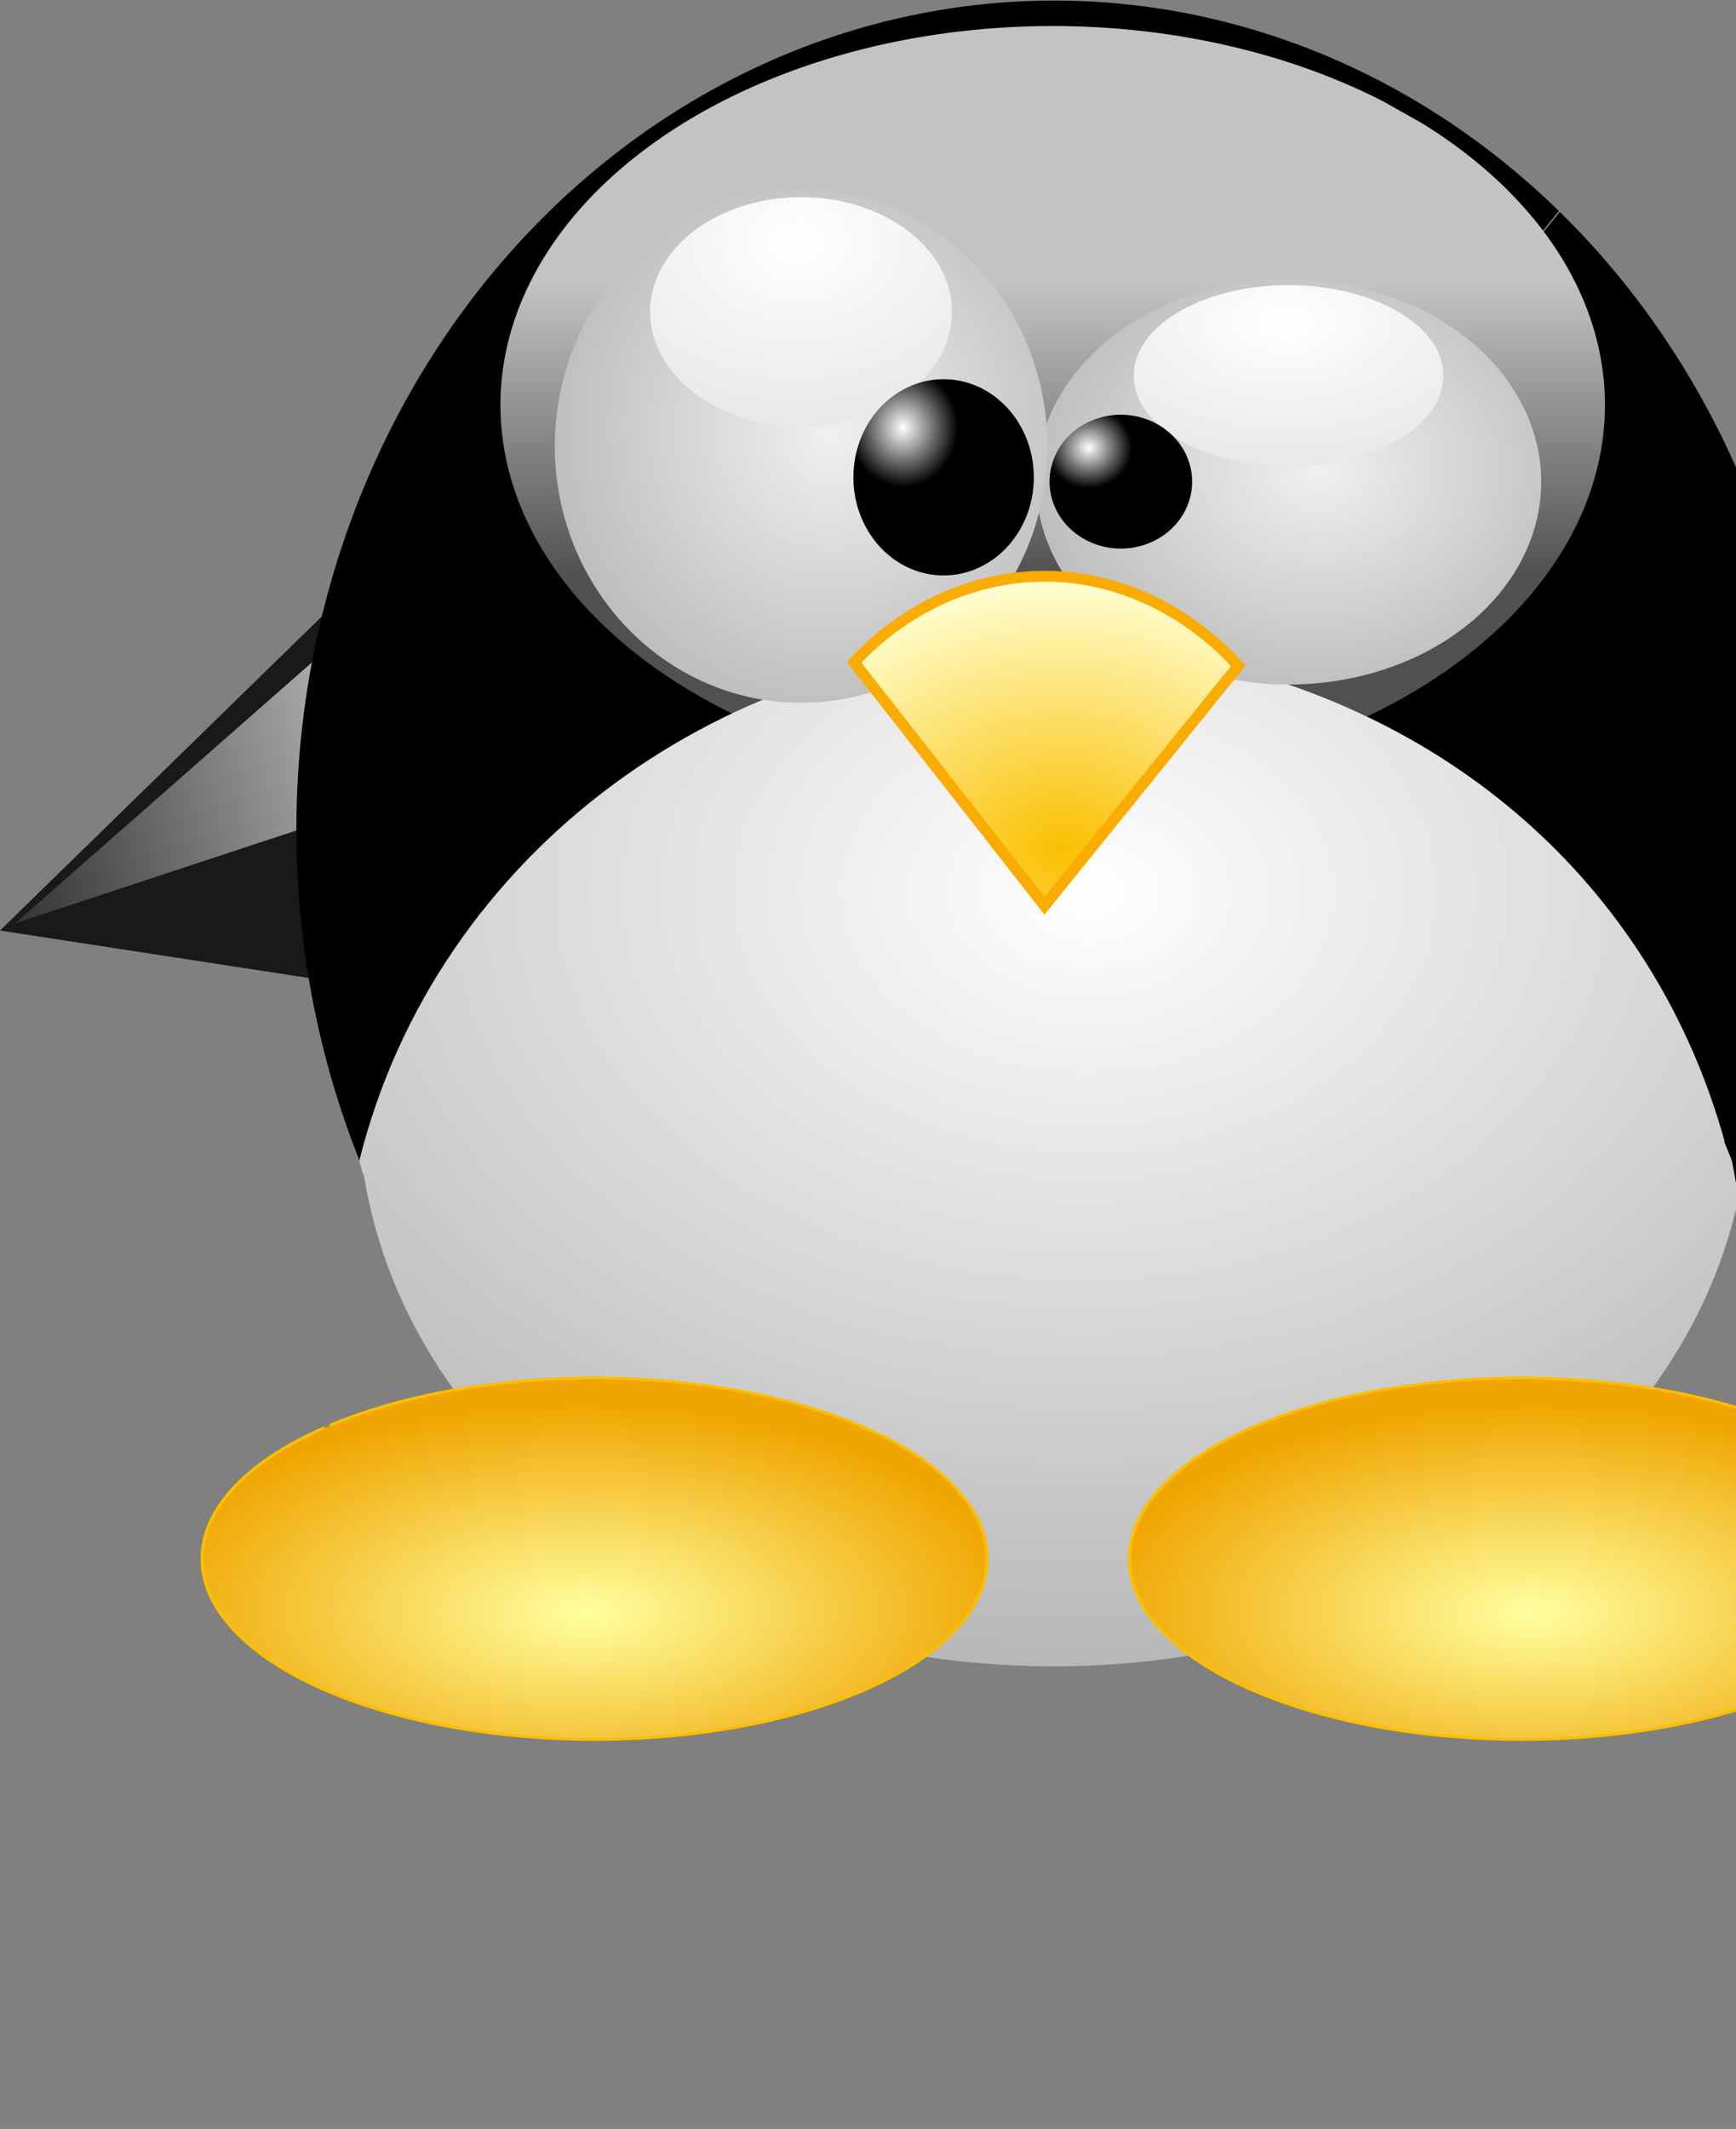 <?xml version="1.0" encoding="UTF-8" standalone="no"?>
<!-- Created with Inkscape (http://www.inkscape.org/) -->
<svg
        xmlns:dc="http://purl.org/dc/elements/1.1/"
        xmlns:cc="http://web.resource.org/cc/"
        xmlns:rdf="http://www.w3.org/1999/02/22-rdf-syntax-ns#"
        xmlns:svg="http://www.w3.org/2000/svg"
        xmlns="http://www.w3.org/2000/svg"
        xmlns:xlink="http://www.w3.org/1999/xlink"
        xmlns:sodipodi="http://sodipodi.sourceforge.net/DTD/sodipodi-0.dtd"
        xmlns:inkscape="http://www.inkscape.org/namespaces/inkscape"
        viewBox="0 0 563 690"
        preserveAspectRatio="xMaxYMax"
        id="svg7442"
        sodipodi:version="0.32"
        inkscape:version="0.45.1"
        sodipodi:docbase="/home/thib/Desktop/SVG"
        sodipodi:docname="tux.svg"
        inkscape:output_extension="org.inkscape.output.svg.inkscape"
        version="1.0">
    <rect x="0" y="0" width="563" height="690" fill="#808080" stroke="none"/>
    <defs
            id="defs3">
        <linearGradient
                id="linearGradient6783">
            <stop
                    id="stop6785"
                    offset="0"
                    style="stop-color:#000000;stop-opacity:1;"/>
            <stop
                    id="stop6787"
                    offset="1"
                    style="stop-color:#bebebe;stop-opacity:1;"/>
        </linearGradient>
        <linearGradient
                id="linearGradient2948">
            <stop
                    id="stop2950"
                    offset="0"
                    style="stop-color:#ffffa0;stop-opacity:1;"/>
            <stop
                    id="stop2952"
                    offset="1"
                    style="stop-color:#f0a500;stop-opacity:1;"/>
        </linearGradient>
        <linearGradient
                id="linearGradient2182">
            <stop
                    id="stop2184"
                    offset="0"
                    style="stop-color:#fabf00;stop-opacity:1;"/>
            <stop
                    id="stop2186"
                    offset="1"
                    style="stop-color:#ffffd2;stop-opacity:1;"/>
        </linearGradient>
        <linearGradient
                id="linearGradient14387">
            <stop
                    style="stop-color:#ffffff;stop-opacity:1;"
                    offset="0"
                    id="stop14389"/>
            <stop
                    style="stop-color:#000000;stop-opacity:1;"
                    offset="1"
                    id="stop14391"/>
        </linearGradient>
        <linearGradient
                id="linearGradient12833">
            <stop
                    style="stop-color:#ffffff;stop-opacity:1;"
                    offset="0"
                    id="stop12835"/>
            <stop
                    style="stop-color:#e6e6e6;stop-opacity:1;"
                    offset="1"
                    id="stop12837"/>
        </linearGradient>
        <linearGradient
                id="linearGradient11301">
            <stop
                    style="stop-color:#f0f0f0;stop-opacity:1;"
                    offset="0"
                    id="stop11303"/>
            <stop
                    style="stop-color:#b4b4b4;stop-opacity:1;"
                    offset="1"
                    id="stop11305"/>
        </linearGradient>
        <linearGradient
                id="linearGradient10527">
            <stop
                    style="stop-color:#ffffff;stop-opacity:1;"
                    offset="0"
                    id="stop10529"/>
            <stop
                    style="stop-color:#b4b4b4;stop-opacity:1;"
                    offset="1"
                    id="stop10531"/>
        </linearGradient>
        <linearGradient
                id="linearGradient9746">
            <stop
                    style="stop-color:#505050;stop-opacity:1;"
                    offset="0"
                    id="stop9748"/>
            <stop
                    style="stop-color:#c3c3c3;stop-opacity:1;"
                    offset="1"
                    id="stop9750"/>
        </linearGradient>
        <linearGradient
                id="linearGradient8214">
            <stop
                    style="stop-color:#ff0000;stop-opacity:1;"
                    offset="0"
                    id="stop8216"/>
            <stop
                    style="stop-color:#000000;stop-opacity:1;"
                    offset="1"
                    id="stop8218"/>
        </linearGradient>
        <linearGradient
                inkscape:collect="always"
                xlink:href="#linearGradient9746"
                id="linearGradient9752"
                gradientTransform="scale(1.108,0.903)"
                x1="403.079"
                y1="387.476"
                x2="403.079"
                y2="311.323"
                gradientUnits="userSpaceOnUse"/>
        <radialGradient
                inkscape:collect="always"
                xlink:href="#linearGradient10527"
                id="radialGradient10525"
                gradientTransform="matrix(1.177,0,0,0.865,0,-7.319)"
                cx="328.78"
                cy="578.233"
                fx="333.088"
                fy="578.233"
                r="305.904"
                gradientUnits="userSpaceOnUse"/>
        <radialGradient
                inkscape:collect="always"
                xlink:href="#linearGradient11301"
                id="radialGradient11299"
                gradientTransform="scale(1.154,0.866)"
                cx="108.168"
                cy="289.118"
                fx="109.838"
                fy="291.284"
                r="92.479"
                gradientUnits="userSpaceOnUse"/>
        <radialGradient
                inkscape:collect="always"
                xlink:href="#linearGradient12833"
                id="radialGradient12831"
                gradientTransform="scale(1.33,0.752)"
                cx="338.457"
                cy="385.108"
                fx="338.457"
                fy="385.108"
                r="86.706"
                gradientUnits="userSpaceOnUse"/>
        <radialGradient
                inkscape:collect="always"
                xlink:href="#linearGradient11301"
                id="radialGradient12847"
                gradientUnits="userSpaceOnUse"
                gradientTransform="scale(1.154,0.866)"
                cx="108.168"
                cy="289.118"
                fx="109.838"
                fy="291.284"
                r="92.479"/>
        <radialGradient
                inkscape:collect="always"
                xlink:href="#linearGradient12833"
                id="radialGradient12849"
                gradientUnits="userSpaceOnUse"
                gradientTransform="scale(1.33,0.752)"
                cx="338.457"
                cy="385.108"
                fx="338.457"
                fy="385.108"
                r="86.706"/>
        <radialGradient
                inkscape:collect="always"
                xlink:href="#linearGradient11301"
                id="radialGradient12857"
                gradientUnits="userSpaceOnUse"
                gradientTransform="scale(1.154,0.866)"
                cx="108.168"
                cy="289.118"
                fx="109.838"
                fy="291.284"
                r="92.479"/>
        <radialGradient
                inkscape:collect="always"
                xlink:href="#linearGradient12833"
                id="radialGradient12859"
                gradientUnits="userSpaceOnUse"
                gradientTransform="scale(1.33,0.752)"
                cx="338.457"
                cy="385.108"
                fx="338.457"
                fy="385.108"
                r="86.706"/>
        <radialGradient
                inkscape:collect="always"
                xlink:href="#linearGradient14387"
                id="radialGradient14385"
                gradientTransform="scale(1,1)"
                cx="-225.334"
                cy="420.456"
                fx="-225.334"
                fy="420.456"
                r="19.313"
                gradientUnits="userSpaceOnUse"/>
        <radialGradient
                r="19.313"
                fy="420.456"
                fx="-225.334"
                cy="420.456"
                cx="-225.334"
                gradientTransform="scale(1,1)"
                gradientUnits="userSpaceOnUse"
                id="radialGradient1408"
                xlink:href="#linearGradient14387"
                inkscape:collect="always"/>
        <radialGradient
                gradientUnits="userSpaceOnUse"
                r="71.592"
                fy="500.706"
                fx="360.314"
                cy="500.706"
                cx="360.314"
                gradientTransform="scale(1.115,0.897)"
                id="radialGradient2180"
                xlink:href="#linearGradient2182"
                inkscape:collect="always"/>
        <radialGradient
                gradientUnits="userSpaceOnUse"
                r="114.761"
                fy="1028.378"
                fx="151.542"
                cy="1025.172"
                cx="150.061"
                gradientTransform="scale(1.354,0.739)"
                id="radialGradient2954"
                xlink:href="#linearGradient2948"
                inkscape:collect="always"/>
        <radialGradient
                r="114.761"
                fy="1028.378"
                fx="151.542"
                cy="1025.172"
                cx="150.061"
                gradientTransform="scale(1.354,0.739)"
                gradientUnits="userSpaceOnUse"
                id="radialGradient3729"
                xlink:href="#linearGradient2948"
                inkscape:collect="always"/>
        <linearGradient
                gradientUnits="userSpaceOnUse"
                y2="310.669"
                x2="12.991"
                y1="332.908"
                x1="-122.871"
                gradientTransform="scale(1.238,0.808)"
                id="linearGradient6781"
                xlink:href="#linearGradient6783"
                inkscape:collect="always"/>
        <linearGradient
                y2="310.669"
                x2="12.991"
                y1="332.908"
                x1="-122.871"
                gradientTransform="scale(1.238,0.808)"
                gradientUnits="userSpaceOnUse"
                id="linearGradient6793"
                xlink:href="#linearGradient6783"
                inkscape:collect="always"/>
        <linearGradient
                y2="310.669"
                x2="12.991"
                y1="332.908"
                x1="-122.871"
                gradientTransform="scale(1.238,0.808)"
                gradientUnits="userSpaceOnUse"
                id="linearGradient6805"
                xlink:href="#linearGradient6783"
                inkscape:collect="always"/>
        <linearGradient
                y2="310.669"
                x2="12.991"
                y1="332.908"
                x1="-122.871"
                gradientTransform="scale(1.238,0.808)"
                gradientUnits="userSpaceOnUse"
                id="linearGradient6807"
                xlink:href="#linearGradient6783"
                inkscape:collect="always"/>
    </defs>
    <sodipodi:namedview
            id="base"
            pagecolor="#ffffff"
            bordercolor="#666666"
            borderopacity="1.0"
            inkscape:pageopacity="0.0"
            inkscape:pageshadow="2"
            inkscape:zoom="0.34208755"
            inkscape:cx="372.04726"
            inkscape:cy="526.18109"
            inkscape:document-units="px"
            inkscape:current-layer="layer1"
            inkscape:window-width="922"
            inkscape:window-height="659"
            inkscape:window-x="213"
            inkscape:window-y="26"/>
    <g
            inkscape:label="Layer 1"
            inkscape:groupmode="layer"
            id="layer1"
            transform="translate(-38.412,-203.818)">
        <g
                transform="translate(11.564,0)"
                id="g6795">
            <path
                    transform="matrix(2.399,0,0,2.113,325.095,-172.686)"
                    sodipodi:end="6.4558823"
                    sodipodi:start="5.4468442"
                    d="M -64.253,254.394 A 89.624,89.624 0 0 1 -36.026,336.314 L -124.318,320.913 z"
                    sodipodi:ry="89.624252"
                    sodipodi:rx="89.624252"
                    sodipodi:cy="320.91266"
                    sodipodi:cx="-124.31751"
                    id="path3737"
                    style="fill:#191919;fill-opacity:1;fill-rule:nonzero;stroke:none;stroke-width:1.183;stroke-miterlimit:4;stroke-opacity:1"
                    sodipodi:type="arc"/>
            <path
                    transform="matrix(1.12,0,0,1,138.643,190.813)"
                    sodipodi:end="5.8076457"
                    sodipodi:start="5.342344"
                    d="M 1.919,216.456 A 165.209,118.535 0 0 1 51.472,257.972 L -95.406,312.239 z"
                    sodipodi:ry="118.5353"
                    sodipodi:rx="165.20886"
                    sodipodi:cy="312.23932"
                    sodipodi:cx="-95.406464"
                    id="path5255"
                    style="fill:url(#linearGradient6807);fill-opacity:1;fill-rule:nonzero;stroke:none;stroke-width:1.183;stroke-miterlimit:4;stroke-opacity:1"
                    sodipodi:type="arc"/>
        </g>
        <g
                transform="matrix(-1,0,0,1,743.129,-11.564)"
                id="g6799">
            <path
                    transform="matrix(2.399,0,0,2.113,325.095,-172.686)"
                    sodipodi:end="6.4558823"
                    sodipodi:start="5.4468442"
                    d="M -64.253,254.394 A 89.624,89.624 0 0 1 -36.026,336.314 L -124.318,320.913 z"
                    sodipodi:ry="89.624252"
                    sodipodi:rx="89.624252"
                    sodipodi:cy="320.91266"
                    sodipodi:cx="-124.31751"
                    id="path6801"
                    style="fill:#191919;fill-opacity:1;fill-rule:nonzero;stroke:none;stroke-width:1.183;stroke-miterlimit:4;stroke-opacity:1"
                    sodipodi:type="arc"/>
            <path
                    transform="matrix(1.12,0,0,1,138.643,190.813)"
                    sodipodi:end="5.8076457"
                    sodipodi:start="5.342344"
                    d="M 1.919,216.456 A 165.209,118.535 0 0 1 51.472,257.972 L -95.406,312.239 z"
                    sodipodi:ry="118.5353"
                    sodipodi:rx="165.20886"
                    sodipodi:cy="312.23932"
                    sodipodi:cx="-95.406464"
                    id="path6803"
                    style="fill:url(#linearGradient6805);fill-opacity:1;fill-rule:nonzero;stroke:none;stroke-width:1.183;stroke-miterlimit:4;stroke-opacity:1"
                    sodipodi:type="arc"/>
        </g>
        <path
                sodipodi:type="arc"
                style="fill:#000000;fill-opacity:1;fill-rule:nonzero;stroke-width:0.5;stroke-miterlimit:4"
                id="path8226"
                sodipodi:cx="414.28571"
                sodipodi:cy="466.64789"
                sodipodi:rx="219.84924"
                sodipodi:ry="262.32553"
                d="M 561.114,271.402 A 219.849,262.326 0 1 1 560.829,271.098 L 414.286,466.648 z"
                sodipodi:start="5.4437161"
                sodipodi:end="11.725165"
                transform="matrix(1.118,0,0,1.024,-83.032,-5.398)"/>
        <path
                sodipodi:type="arc"
                style="fill:url(#linearGradient9752);fill-opacity:1;fill-rule:nonzero;stroke-width:0.5;stroke-miterlimit:4"
                id="path8228"
                sodipodi:cx="374.28571"
                sodipodi:cy="309.50504"
                sodipodi:rx="128.57143"
                sodipodi:ry="88.163719"
                d="M 460.153,243.886 A 128.571,88.164 0 1 1 451.337,238.927"
                sodipodi:start="5.4437161"
                sodipodi:end="11.638182"
                transform="matrix(1.393,0,0,1.393,-141.566,-96.07)"
                sodipodi:open="true"/>
        <path
                id="path9754"
                d="M 379.344,412.344 C 274.589,411.301 179.896,479.569 154.906,580.125 L 156.156,584.469 L 156.375,584.469 C 170.286,671.268 255.179,736.889 363.375,743.375 C 480.24,750.38 582.841,683.699 602.281,591.844 L 600.062,579.938 L 597.562,573.781 L 597.719,573.719 C 575.386,493.416 511.491,435.01 425.344,417.281 C 409.927,414.108 394.527,412.495 379.344,412.344 z M 153.781,584.25 C 153.764,584.325 153.736,584.394 153.719,584.469 L 153.844,584.469 L 153.781,584.25 z "
                style="fill:url(#radialGradient10525);fill-opacity:1;fill-rule:nonzero;stroke-width:0.5;stroke-miterlimit:4"/>
        <g
                id="g12839"
                transform="matrix(0.925,0,0,0.958,44.056,33.3)">
            <path
                    sodipodi:type="arc"
                    style="fill:url(#radialGradient12847);fill-opacity:1;fill-rule:nonzero;stroke-width:0.5;stroke-miterlimit:4"
                    id="path10533"
                    sodipodi:cx="117.14286"
                    sodipodi:cy="255.21933"
                    sodipodi:rx="80"
                    sodipodi:ry="60"
                    d="M 170.571,210.562 A 80,60 0 1 1 165.086,207.187"
                    sodipodi:start="5.4437161"
                    sodipodi:end="11.638182"
                    sodipodi:open="true"
                    transform="matrix(1.107,0,0,1.143,316.019,49.284)"/>
            <path
                    sodipodi:type="arc"
                    style="fill:url(#radialGradient12849);fill-opacity:1;fill-rule:nonzero;stroke-width:0.5;stroke-miterlimit:4"
                    id="path11307"
                    sodipodi:cx="451.42856"
                    sodipodi:cy="311.64789"
                    sodipodi:rx="64.385155"
                    sodipodi:ry="36.345383"
                    d="M 494.429,284.596 A 64.385,36.345 0 1 1 490.014,282.552"
                    sodipodi:start="5.4437161"
                    sodipodi:end="11.638182"
                    sodipodi:open="true"
                    transform="matrix(0.843,0,0,0.843,65.108,42.384)"/>
        </g>
        <g
                id="g12851"
                transform="matrix(0.902,0,0,1.213,-103.794,-65.203)">
            <path
                    sodipodi:type="arc"
                    style="fill:url(#radialGradient12857);fill-opacity:1;fill-rule:nonzero;stroke-width:0.5;stroke-miterlimit:4"
                    id="path12853"
                    sodipodi:cx="117.14286"
                    sodipodi:cy="255.21933"
                    sodipodi:rx="80"
                    sodipodi:ry="60"
                    d="M 170.571,210.562 A 80,60 0 1 1 165.086,207.187"
                    sodipodi:start="5.4437161"
                    sodipodi:end="11.638182"
                    sodipodi:open="true"
                    transform="matrix(1.107,0,0,1.143,316.019,49.284)"/>
            <path
                    sodipodi:type="arc"
                    style="fill:url(#radialGradient12859);fill-opacity:1;fill-rule:nonzero;stroke-width:0.5;stroke-miterlimit:4"
                    id="path12855"
                    sodipodi:cx="451.42856"
                    sodipodi:cy="311.64789"
                    sodipodi:rx="64.385155"
                    sodipodi:ry="36.345383"
                    d="M 494.429,284.596 A 64.385,36.345 0 1 1 490.014,282.552"
                    sodipodi:start="5.4437161"
                    sodipodi:end="11.638182"
                    sodipodi:open="true"
                    transform="matrix(0.843,0,0,0.843,65.108,42.384)"/>
        </g>
        <path
                sodipodi:type="arc"
                style="fill:url(#radialGradient14385);fill-opacity:1;fill-rule:nonzero;stroke-width:0.5;stroke-miterlimit:4"
                id="path13619"
                sodipodi:cx="-211.05066"
                sodipodi:cy="436.55685"
                sodipodi:rx="31.802155"
                sodipodi:ry="31.802155"
                d="M -189.811,412.887 A 31.802,31.802 0 1 1 -191.992,411.098"
                sodipodi:start="5.4437161"
                sodipodi:end="11.638182"
                sodipodi:open="true"
                transform="matrix(0.727,0,0,0.682,555.347,62.193)"/>
        <path
                sodipodi:type="arc"
                style="fill:url(#radialGradient1408);fill-opacity:1;fill-rule:nonzero;stroke-width:0.5;stroke-miterlimit:4"
                id="path1406"
                sodipodi:cx="-211.05066"
                sodipodi:cy="436.55685"
                sodipodi:rx="31.802155"
                sodipodi:ry="31.802155"
                d="M -189.811,412.887 A 31.802,31.802 0 1 1 -191.992,411.098"
                sodipodi:start="5.4437161"
                sodipodi:end="11.638182"
                sodipodi:open="true"
                transform="matrix(0.92,0,0,1,538.599,-78.035)"/>
        <path
                transform="matrix(1.409,0,0,1.368,-182.953,-135.436)"
                sodipodi:end="5.4676134"
                sodipodi:start="3.9729139"
                d="M 353.69,404.904 A 65.05,78.06 0 0 1 442.115,405.74 L 397.527,462.577 z"
                sodipodi:ry="78.059837"
                sodipodi:rx="65.049858"
                sodipodi:cy="462.57678"
                sodipodi:cx="397.52692"
                id="path1412"
                style="fill:url(#radialGradient2180);fill-opacity:1;fill-rule:nonzero;stroke:#faac00;stroke-width:2.575;stroke-miterlimit:4;stroke-opacity:1"
                sodipodi:type="arc"/>
        <path
                transform="matrix(0.917,0,0,0.779,40.326,134.727)"
                sodipodi:open="true"
                sodipodi:end="10.237719"
                sodipodi:start="3.9729139"
                d="M 114.64,681.695 A 138.773,75.169 0 1 1 112.772,682.636"
                sodipodi:ry="75.168724"
                sodipodi:rx="138.77304"
                sodipodi:cy="737.23175"
                sodipodi:cx="208.15955"
                id="path2188"
                style="fill:url(#radialGradient2954);fill-opacity:1;fill-rule:nonzero;stroke:#fabf00;stroke-width:1.183;stroke-miterlimit:4;stroke-opacity:1"
                sodipodi:type="arc"/>
        <path
                transform="matrix(-0.917,0,0,0.779,722.875,134.727)"
                sodipodi:open="true"
                sodipodi:end="10.237719"
                sodipodi:start="3.9729139"
                d="M 114.64,681.695 A 138.773,75.169 0 1 1 112.772,682.636"
                sodipodi:ry="75.168724"
                sodipodi:rx="138.77304"
                sodipodi:cy="737.23175"
                sodipodi:cx="208.15955"
                id="path3727"
                style="fill:url(#radialGradient3729);fill-opacity:1;fill-rule:nonzero;stroke:#fabf00;stroke-width:1.183;stroke-miterlimit:4;stroke-opacity:1"
                sodipodi:type="arc"/>
    </g>
</svg>
